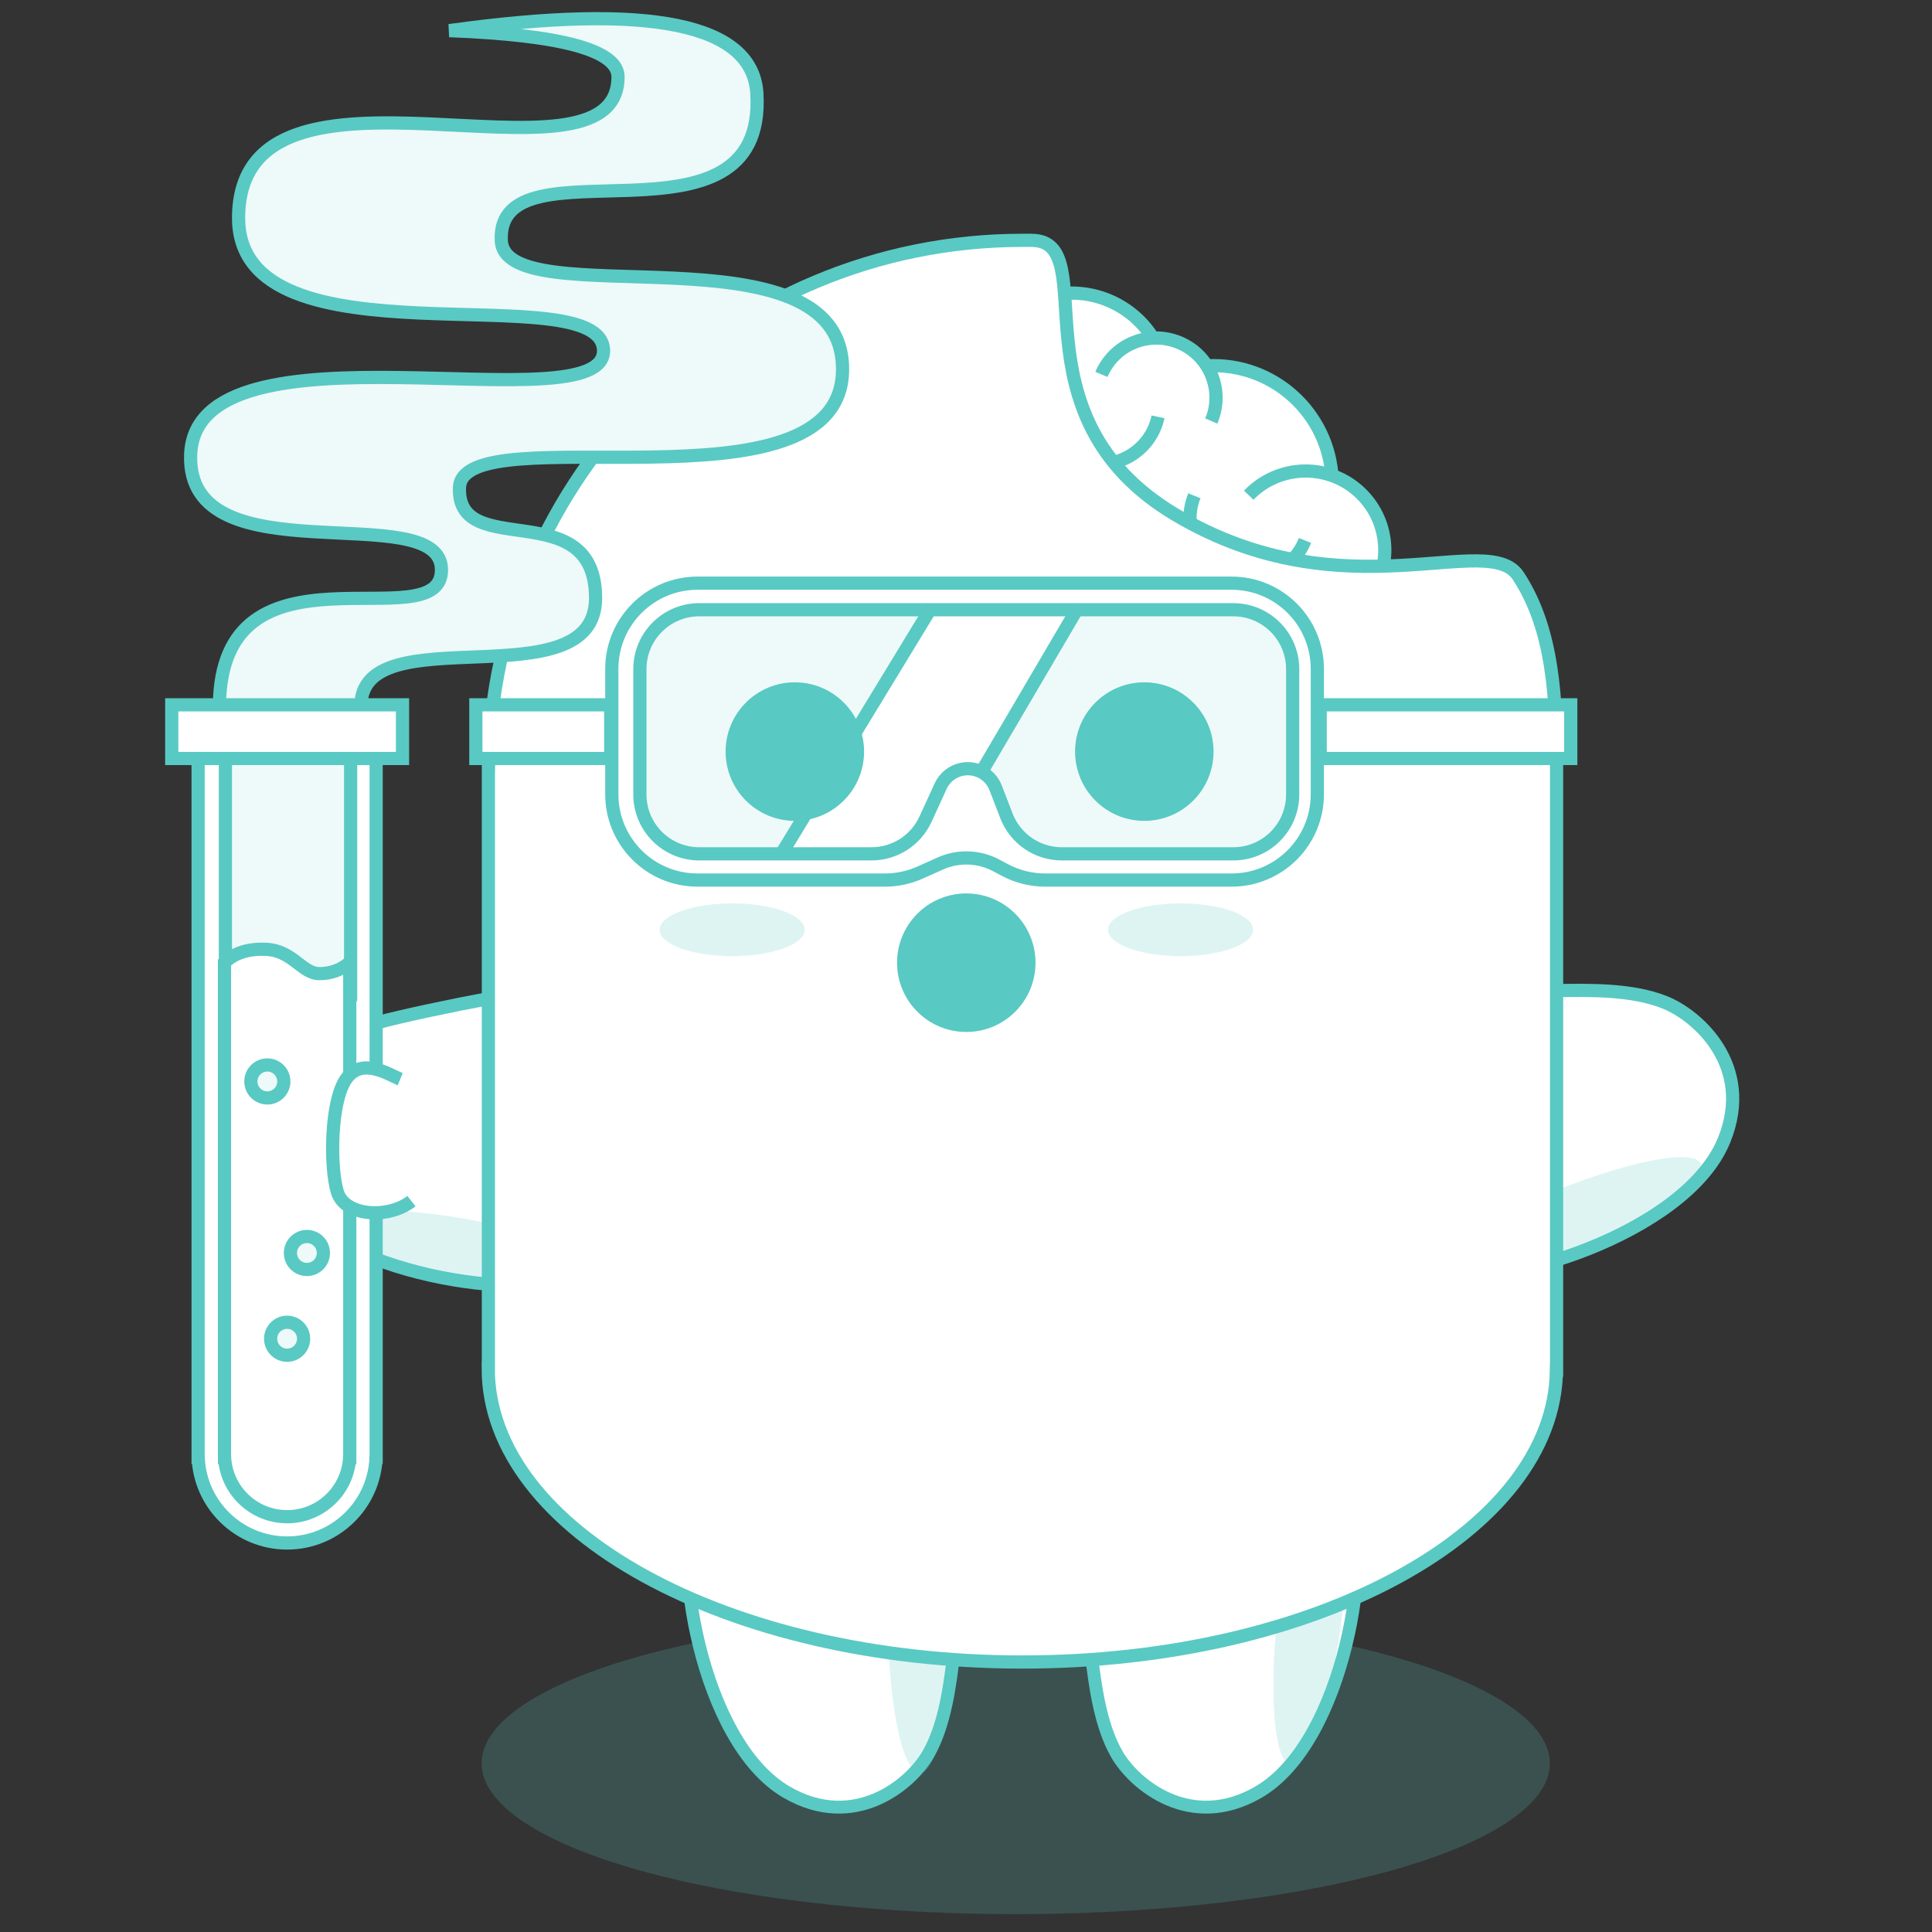 <?xml version="1.0" encoding="UTF-8"?>
<svg width="540px" height="540px" viewBox="0 0 540 540" version="1.1" xmlns="http://www.w3.org/2000/svg" xmlns:xlink="http://www.w3.org/1999/xlink">
    <rect x="0" y="0" width="540" height="540" fill="#333333" stroke="none"/>
    <!-- Generator: Sketch 48.2 (47327) - http://www.bohemiancoding.com/sketch -->
    <title>mascot-experiment</title>
    <desc>Created with Sketch.</desc>
    <defs></defs>
    <g id="Page-1" stroke="none" stroke-width="1" fill="none" fill-rule="evenodd">
        <g id="mascot-experiment">
            <g id="nimi-experiment" transform="translate(48, 5)">
                <ellipse id="Oval-19-Copy" fill="#59C9C3" opacity="0.2" cx="235.901" cy="487.855" rx="149.281" ry="42.145"></ellipse>
                <ellipse id="Oval-11-Copy-15" stroke="#59C9C3" stroke-width="3.688" fill="#FFFFFF" cx="291.19" cy="130.39" rx="33.174" ry="33.191"></ellipse>
                <path d="M316.933,170.898 C329.147,170.898 339.048,160.992 339.048,148.771 C339.048,136.55 329.147,126.643 316.933,126.643 C304.719,126.643 294.817,136.55 294.817,148.771" id="Oval-11-Copy-14" stroke="#59C9C3" stroke-width="3.688" fill="#FFFFFF" transform="translate(316.933, 148.771) rotate(44) translate(-316.933, -148.771) "></path>
                <path d="M251.566,130.39 C266.325,130.39 278.289,118.419 278.289,103.652 C278.289,88.886 266.325,76.915 251.566,76.915 C236.807,76.915 224.843,88.886 224.843,103.652" id="Oval-11-Copy-17" stroke="#59C9C3" stroke-width="3.688" fill="#FFFFFF" transform="translate(251.566, 103.652) rotate(-103) translate(-251.566, -103.652) "></path>
                <path d="M270.126,115.163 C279.332,115.163 286.796,107.696 286.796,98.484 C286.796,89.273 279.332,81.805 270.126,81.805" id="Oval-11-Copy-16" stroke="#59C9C3" stroke-width="3.688" fill="#FFFFFF" transform="translate(278.461, 98.484) rotate(-67) translate(-278.461, -98.484) "></path>
                <path d="M249.29,132.878 C258.497,132.878 265.96,125.411 265.96,116.199 C265.96,106.988 258.497,99.521 249.29,99.521" id="Oval-11-Copy-45" stroke="#59C9C3" stroke-width="3.688" fill="#FFFFFF" transform="translate(257.625, 116.199) rotate(102) translate(-257.625, -116.199) "></path>
                <path d="M289.836,164.226 C299.042,164.226 306.505,156.758 306.505,147.547 C306.505,138.335 299.042,130.868 289.836,130.868" id="Oval-11-Copy-45" stroke="#59C9C3" stroke-width="3.688" fill="#FFFFFF" transform="translate(298.171, 147.547) rotate(112) translate(-298.171, -147.547) "></path>
                <path d="M277.455,505 C291.332,505 334.298,471.147 334.298,442.895 C334.298,421.079 315.149,414 305.384,414 C295.62,414 284.859,418.73 277.455,421.834 C270.051,424.937 263.578,505 277.455,505 Z" id="Oval-13-Copy-20" stroke="#59C9C3" stroke-width="3.6" fill="#FFFFFF" transform="translate(301.798, 459.5) scale(-1, 1) rotate(-240) translate(-301.798, -459.5) "></path>
                <path d="M149.455,505 C163.332,505 206.298,471.147 206.298,442.895 C206.298,421.079 187.149,414 177.384,414 C167.62,414 156.859,418.73 149.455,421.834 C142.051,424.937 135.578,505 149.455,505 Z" id="Oval-13-Copy-22" stroke="#59C9C3" stroke-width="3.6" fill="#FFFFFF" transform="translate(173.798, 459.5) rotate(-240) translate(-173.798, -459.5) "></path>
                <ellipse id="Oval-19-Copy-3" fill="#59C9C3" opacity="0.2" transform="translate(209.144, 446.104) rotate(-270) translate(-209.144, -446.104) " cx="209.144" cy="446.104" rx="44.5" ry="9"></ellipse>
                <ellipse id="Oval-19-Copy-4" fill="#59C9C3" opacity="0.2" transform="translate(318.356, 444.265) rotate(-263) translate(-318.356, -444.265) " cx="318.356" cy="444.265" rx="44.5" ry="9"></ellipse>
                <path d="M371.631,363.189 C385.88,363.189 430.002,328.686 430.002,299.893 C430.002,277.659 410.337,270.444 400.31,270.444 C390.284,270.444 379.234,275.265 371.631,278.428 C364.028,281.591 357.381,363.189 371.631,363.189 Z" id="Oval-13-Copy-18" stroke="#59C9C3" stroke-width="3.688" fill="#FFFFFF" transform="translate(396.628, 316.816) rotate(22) translate(-396.628, -316.816) "></path>
                <ellipse id="Oval-19-Copy-12" fill="#59C9C3" opacity="0.2" transform="translate(386.479, 337.672) rotate(-203) translate(-386.479, -337.672) " cx="386.479" cy="337.672" rx="44.5" ry="9"></ellipse>
                <path d="M53.693,367.814 C67.943,367.814 112.064,333.311 112.064,304.518 C112.064,282.284 92.4,275.069 82.373,275.069 C75.688,275.069 59.219,279.931 32.965,289.653 C37.284,341.76 44.193,367.814 53.693,367.814 Z" id="Oval-13-Copy-19" stroke="#59C9C3" stroke-width="3.688" fill="#FFFFFF" transform="translate(72.515, 321.441) scale(-1, 1) rotate(31) translate(-72.515, -321.441) "></path>
                <ellipse id="Oval-19-Copy-13" fill="#59C9C3" opacity="0.2" transform="translate(88.399, 346.055) rotate(-168) translate(-88.399, -346.055) " cx="88.399" cy="346.055" rx="44.5" ry="9"></ellipse>
                <path d="M387.022,377.989 C386.526,423.075 319.882,459.539 237.744,459.539 C155.298,459.539 88.463,422.801 88.463,377.482 L88.508,377.482 L88.508,209.694 L88.52,209.694 C89.507,128.053 155.959,62.176 237.789,62.176 C239.012,62.176 239.056,62.147 240.271,62.176 C260.975,62.176 233.383,110.948 280.705,138.967 C328.027,166.985 368.329,142.783 376.476,156.166 C386.238,171.118 387.029,190.701 387.069,209.694 L387.07,377.989 L387.022,377.989 Z" id="Combined-Shape" stroke="#59C9C3" stroke-width="3.688" fill="#FFFFFF"></path>
                <ellipse id="Oval-12-Copy-8" fill="#59C9C3" opacity="0.2" cx="281.975" cy="254.872" rx="20.273" ry="7.376"></ellipse>
                <ellipse id="Oval-12-Copy-9" fill="#59C9C3" opacity="0.2" cx="156.653" cy="254.872" rx="20.273" ry="7.376"></ellipse>
                <path d="M146.972,158 L296.227,158 C309.466,158 320.198,168.732 320.198,181.972 L320.198,217.007 C320.198,230.246 309.466,240.979 296.227,240.979 L244.134,240.979 C240.204,240.979 236.334,240.012 232.865,238.165 L230.462,236.885 C225.613,234.302 219.843,234.104 214.828,236.348 L209.155,238.887 C206.075,240.266 202.738,240.979 199.362,240.979 L146.972,240.979 C133.732,240.979 123,230.246 123,217.007 L123,181.972 C123,168.732 133.732,158 146.972,158 Z" id="Rectangle-40" stroke="#59C9C3" stroke-width="3.688" fill="#FFFFFF"></path>
                <ellipse id="Oval-11-Copy-23" stroke="#59C9C3" stroke-width="3.688" fill="#59C9C3" cx="271.839" cy="205.071" rx="17.508" ry="17.518"></ellipse>
                <ellipse id="Oval-11-Copy-59" stroke="#59C9C3" stroke-width="3.688" fill="#59C9C3" cx="222.079" cy="264.078" rx="17.508" ry="17.518"></ellipse>
                <ellipse id="Oval-11-Copy-44" stroke="#59C9C3" stroke-width="3.688" fill="#59C9C3" cx="174.161" cy="205.071" rx="17.508" ry="17.518"></ellipse>
                <path d="M147.447,165.426 L296.71,165.426 C305.876,165.426 313.306,172.856 313.306,182.021 L313.306,217.057 C313.306,226.222 305.876,233.652 296.71,233.652 L248.782,233.652 C241.918,233.652 235.763,229.427 233.296,223.022 L230.279,215.191 C228.624,210.895 223.8,208.754 219.504,210.409 C217.474,211.191 215.83,212.736 214.923,214.714 L210.679,223.973 C207.975,229.871 202.081,233.652 195.593,233.652 L147.447,233.652 C138.281,233.652 130.851,226.222 130.851,217.057 L130.851,182.021 C130.851,172.856 138.281,165.426 147.447,165.426 Z" id="Rectangle-40" stroke="#59C9C3" stroke-width="3.688"></path>
                <rect id="Rectangle-41" stroke="#59C9C3" stroke-width="3.688" fill="#FFFFFF" x="321" y="192" width="70.033" height="15"></rect>
                <rect id="Rectangle-41-Copy" stroke="#59C9C3" stroke-width="3.688" fill="#FFFFFF" x="85" y="192" width="37.702" height="15"></rect>
                <path d="M251.675,165.426 L296.71,165.426 C305.876,165.426 313.306,172.856 313.306,182.021 L313.306,217.057 C313.306,226.222 305.876,233.652 296.71,233.652 L248.782,233.652 C241.918,233.652 235.763,229.427 233.296,223.022 L230.279,215.191 C229.232,212.473 226.917,210.618 224.269,210.04 L224.241,210.086 C224.125,210.044 224.01,210.004 223.897,209.968 C222.467,209.724 220.956,209.85 219.504,210.409 C218.473,210.806 217.542,211.4 216.756,212.148 C218.557,210.174 220.888,209.005 223.897,209.968 C224.021,209.989 224.145,210.014 224.269,210.04 L251.675,165.426 Z M210.353,165.426 L168.442,233.652 L147.447,233.652 C138.281,233.652 130.851,226.222 130.851,217.057 L130.851,182.021 C130.851,172.856 138.281,165.426 147.447,165.426 L210.353,165.426 Z M190.391,233.652 C196.41,233.652 200.685,232.969 203.864,231.444 C206.8,229.756 209.21,227.177 210.679,223.973 L212.315,220.403 C212.94,218.73 213.81,216.512 215.014,214.523 C214.983,214.586 214.953,214.65 214.923,214.714 L212.315,220.403 C212.178,220.77 212.053,221.11 211.939,221.416 C210.121,226.29 207.857,229.53 203.864,231.444 C201.396,232.863 198.557,233.652 195.593,233.652 L190.391,233.652 Z" id="Combined-Shape" fill="#59C9C3" opacity="0.1"></path>
                <path d="M57.115,402.298 C56.631,415.619 45.684,426.27 32.252,426.27 C18.82,426.27 7.873,415.619 7.389,402.298 L7.372,402.298 L7.372,206.837 L57.132,206.837 L57.132,402.298 L57.115,402.298 Z" id="Combined-Shape" stroke="#59C9C3" stroke-width="3.688" fill="#FFFFFF"></path>
                <rect id="Rectangle-44" stroke="#59C9C3" stroke-width="3.688" fill-opacity="0.1" fill="#59C9C3" x="15" y="207" width="35" height="66"></rect>
                <path d="M49.736,402.326 C49.257,411.572 41.613,418.922 32.252,418.922 C22.892,418.922 15.247,411.572 14.768,402.326 L14.744,402.326 L14.744,264.028 C17.562,261.335 21.449,260.105 26.405,260.34 C33.839,260.693 36.393,267.13 41.271,267.13 C44.524,267.13 47.353,266.096 49.76,264.028 L49.76,402.326 L49.736,402.326 Z" id="Combined-Shape" stroke="#59C9C3" stroke-width="3.688" fill="#FFFFFF"></path>
                <path d="M58.113,333.781 C66.256,333.781 75.411,325.722 72.857,319.03 C70.303,312.337 58.891,297.94 51.522,295.644 C44.153,293.348 41.29,302.045 39.611,304.997" id="Oval-14-Copy-2" stroke="#59C9C3" stroke-width="3.688" fill="#FFFFFF" transform="translate(56.452, 314.522) scale(1, -1) rotate(-142) translate(-56.452, -314.522) "></path>
                <path d="M52.877,192.451 C52.752,166.564 118.465,191.466 118.465,162.172 C118.465,132.879 79.701,152.077 80.422,131.321 C81.143,110.566 187.144,140.17 187.498,98.428 C187.853,56.687 93.069,83.764 92.108,62.196 C90.798,32.755 166.269,67.927 163.553,21.154 C162.419,1.634 133.768,-4.231 77.6,3.56 C109.027,4.76 124.74,9.067 124.74,16.479 C124.74,51.616 18.821,3.292 18.687,55.858 C18.577,99.063 119.997,71.345 120.69,92.865 C121.382,114.385 6.502,82.004 5.288,122.211 C4.234,157.122 75.142,133.747 75.394,154.172 C75.647,174.598 13.52,143.038 13.331,192.451 C39.714,196.33 52.896,196.33 52.877,192.451 Z" id="Path-5" stroke="#59C9C3" stroke-width="3.688" fill="#EEF9F9"></path>
                <rect id="Rectangle-39-Copy" stroke="#59C9C3" stroke-width="3.688" fill="#FFFFFF" x="0" y="192" width="64.504" height="15"></rect>
                <ellipse id="Oval-11-Copy-12" stroke="#59C9C3" stroke-width="3.688" fill-opacity="0.1" fill="#59C9C3" cx="26.723" cy="297.27" rx="4.607" ry="4.61"></ellipse>
                <ellipse id="Oval-11-Copy-60" stroke="#59C9C3" stroke-width="3.688" fill-opacity="0.1" fill="#59C9C3" cx="37.781" cy="345.213" rx="4.607" ry="4.61"></ellipse>
                <ellipse id="Oval-11-Copy-61" stroke="#59C9C3" stroke-width="3.688" fill-opacity="0.1" fill="#59C9C3" cx="32.252" cy="369.184" rx="4.607" ry="4.61"></ellipse>
                <path d="M170.5,233.5 L212.5,164.5" id="Line-2" stroke="#59C9C3" stroke-width="3.688"></path>
                <path d="M226.5,210.5 L253.5,164.5" id="Line-2-Copy" stroke="#59C9C3" stroke-width="3.688"></path>
            </g>
        </g>
    </g>
</svg>